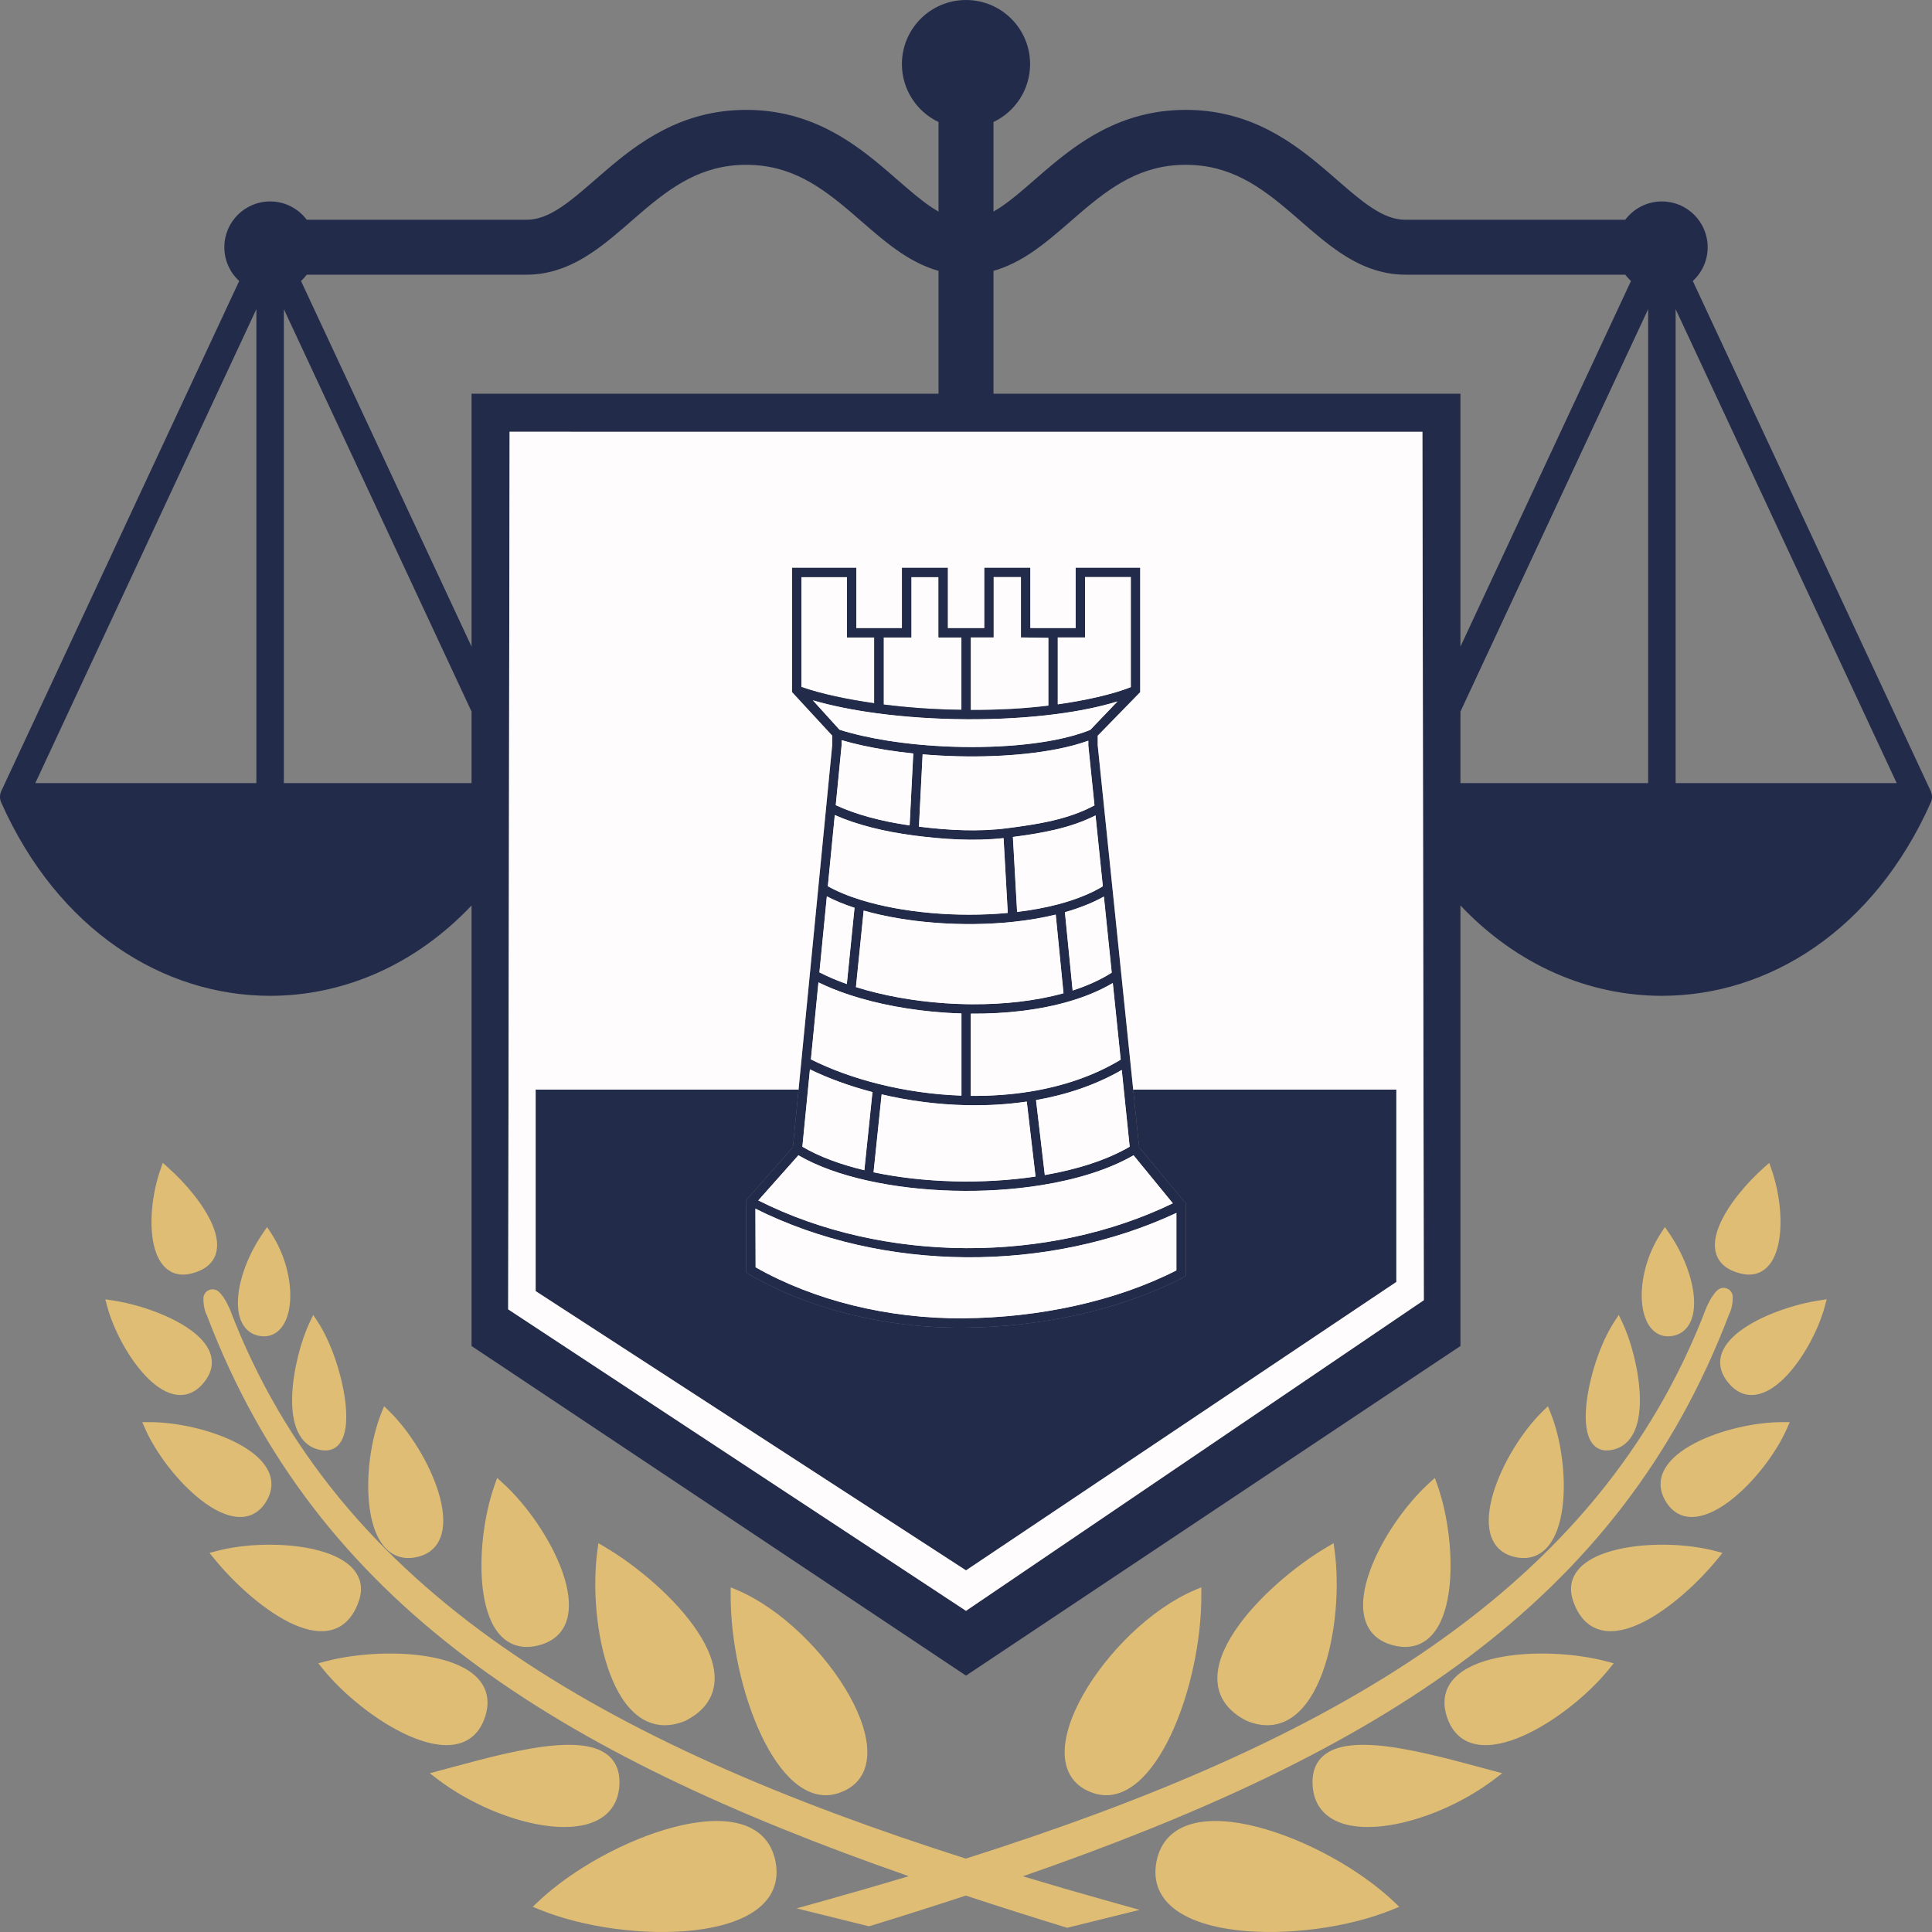 <svg width="200" height="200" viewBox="0 0 200 200" fill="none" xmlns="http://www.w3.org/2000/svg">
<rect x="0" y="0" width="200" height="200" fill="#808080" stroke="none"/>
<path fill-rule="evenodd" clip-rule="evenodd" d="M176.777 25.592C176.777 22.975 174.655 20.853 172.038 20.853C170.487 20.853 169.111 21.598 168.246 22.749H145.497C144.365 22.749 143.255 22.339 141.921 21.449C140.81 20.709 139.748 19.786 138.478 18.682C138.134 18.383 137.775 18.071 137.395 17.746C133.992 14.829 129.522 11.374 122.749 11.374C115.975 11.374 111.505 14.829 108.102 17.746C107.722 18.071 107.363 18.383 107.019 18.682C105.749 19.786 104.687 20.709 103.577 21.449C103.325 21.617 103.081 21.768 102.844 21.902V12.632C105.085 11.567 106.635 9.282 106.635 6.635C106.635 2.971 103.664 0 100 0C96.335 0 93.365 2.971 93.365 6.635C93.365 9.282 94.915 11.567 97.156 12.632V21.902C96.919 21.768 96.675 21.617 96.423 21.449C95.312 20.709 94.25 19.786 92.98 18.682C92.636 18.383 92.277 18.071 91.898 17.746C88.495 14.829 84.024 11.374 77.251 11.374C70.478 11.374 66.007 14.829 62.604 17.746C62.226 18.071 61.868 18.382 61.525 18.68L61.523 18.681L61.522 18.682C60.252 19.786 59.19 20.709 58.079 21.449C56.744 22.339 55.635 22.749 54.502 22.749H31.754C30.889 21.598 29.513 20.853 27.962 20.853C25.345 20.853 23.223 22.975 23.223 25.592C23.223 26.977 23.816 28.222 24.762 29.089L0.133 81.89C-0.041 82.263 -0.045 82.693 0.123 83.069C6.011 96.304 16.91 103.087 27.962 103.087C35.498 103.087 42.962 99.934 48.815 93.732V139.338L100 173.461L151.185 139.338V93.732C157.038 99.934 164.502 103.087 172.038 103.087C183.09 103.087 193.989 96.304 199.877 83.069C200.045 82.693 200.041 82.263 199.867 81.89L175.238 29.089C176.184 28.222 176.777 26.977 176.777 25.592ZM54.502 28.436C57.161 28.436 59.369 27.424 61.234 26.181C62.678 25.218 64.096 23.984 65.397 22.851L65.398 22.85C65.707 22.581 66.01 22.317 66.305 22.064C69.537 19.294 72.65 17.062 77.251 17.062C81.852 17.062 84.965 19.294 88.197 22.064C88.492 22.317 88.795 22.581 89.105 22.851C90.406 23.984 91.824 25.218 93.269 26.181C94.424 26.951 95.711 27.633 97.156 28.04V40.758H48.815V66.935L31.162 29.089C31.379 28.89 31.577 28.672 31.754 28.436H54.502ZM138.766 26.181C140.631 27.424 142.839 28.436 145.497 28.436H168.246C168.423 28.672 168.621 28.89 168.838 29.089L151.185 66.935V40.758H102.844V28.04C104.288 27.633 105.576 26.951 106.731 26.181C108.175 25.218 109.593 23.984 110.895 22.851C111.205 22.581 111.508 22.317 111.803 22.064C115.035 19.294 118.148 17.062 122.749 17.062C127.35 17.062 130.462 19.294 133.694 22.064C133.99 22.317 134.293 22.581 134.602 22.851C135.904 23.984 137.322 25.218 138.766 26.181ZM173.46 81.069V32.004L196.346 81.069H173.46ZM29.384 81.069V32.004L48.815 73.662V81.069H29.384ZM26.54 32.004V81.069H3.654L26.54 32.004ZM100 166.752L147.393 134.595L147.248 44.697L52.752 44.696L52.606 135.543L100 166.752ZM170.616 81.069V32.004L151.185 73.662V81.069H170.616Z" fill="#232B4B"/>
<path d="M109.499 72.913V65.988H112.322V59.74H117.062V71.131C115.137 71.9 112.269 72.52 109.499 72.913Z" fill="#FEFCFD"/>
<path d="M115.683 72.612L112.869 75.555C111.854 75.973 110.623 76.32 109.235 76.593C105.217 77.384 99.976 77.537 95.096 77.076C94.015 76.974 92.953 76.841 91.928 76.68C90.102 76.392 88.396 76.011 86.905 75.541L84.143 72.494C86.102 73.067 88.363 73.516 90.778 73.839C93.701 74.23 96.863 74.438 100.011 74.457C103.238 74.477 106.455 74.299 109.391 73.913C111.697 73.611 113.841 73.18 115.683 72.612Z" fill="#FEFCFD"/>
<path d="M95.128 85.576L95.508 78.088C100.314 78.5 105.431 78.332 109.422 77.546C110.608 77.313 111.703 77.023 112.664 76.675V77.184L113.302 83.371C110.573 84.85 107.429 85.327 104.282 85.736C101.278 86.125 98.171 85.953 95.128 85.576Z" fill="#FEFCFD"/>
<path d="M94.165 85.448C91.24 85.028 88.569 84.315 86.516 83.349L87.119 77.183V76.621C88.539 77.037 90.116 77.377 91.778 77.639C92.677 77.781 93.603 77.9 94.543 77.997L94.165 85.448Z" fill="#FEFCFD"/>
<path d="M89.126 93.165C87.813 92.76 86.652 92.281 85.696 91.74L86.416 84.371C88.666 85.376 91.515 86.085 94.559 86.483C97.61 86.881 100.784 87.099 103.89 86.76L104.325 94.507C99.094 94.998 93.371 94.478 89.126 93.165Z" fill="#FEFCFD"/>
<path d="M104.853 86.64C107.724 86.26 110.725 85.771 113.409 84.41L114.166 91.751C112.895 92.52 111.338 93.135 109.592 93.599C108.247 93.957 106.797 94.224 105.289 94.404L104.853 86.64Z" fill="#FEFCFD"/>
<path d="M88.606 102.184L89.406 94.262C93.85 95.529 99.646 95.982 104.885 95.427C106.412 95.266 107.897 95.018 109.29 94.678L110.094 102.822C107.218 103.621 103.934 103.981 100.613 103.961C100.415 103.959 100.216 103.957 100.018 103.953L99.919 103.951C99.313 103.938 98.707 103.912 98.103 103.874C98.073 103.872 98.043 103.87 98.013 103.868C97.942 103.864 97.872 103.859 97.801 103.854C94.532 103.628 91.347 103.048 88.606 102.184Z" fill="#FEFCFD"/>
<path d="M110.238 94.429C111.722 94.008 113.091 93.472 114.275 92.81L115.087 100.689C113.912 101.439 112.545 102.053 111.039 102.539L110.238 94.429Z" fill="#FEFCFD"/>
<path d="M87.665 101.869C86.634 101.505 85.68 101.099 84.825 100.657L85.594 92.789C86.443 93.235 87.41 93.63 88.462 93.973L87.665 101.869Z" fill="#FEFCFD"/>
<path d="M90.96 112.213C88.382 111.568 85.994 110.698 83.944 109.667L84.724 101.693C85.701 102.174 86.78 102.607 87.934 102.987C90.844 103.946 94.249 104.581 97.734 104.823C97.837 104.83 97.94 104.837 98.043 104.844C98.538 104.875 99.034 104.898 99.53 104.912V113.421C96.583 113.318 93.669 112.891 90.96 112.213Z" fill="#FEFCFD"/>
<path d="M110.752 103.643C112.375 103.164 113.88 102.542 115.198 101.76L116.016 109.696C113.224 111.389 110.009 112.454 106.637 113C104.624 113.326 102.559 113.465 100.498 113.443V104.931C104.077 104.961 107.644 104.561 110.752 103.643Z" fill="#FEFCFD"/>
<path d="M90.429 121.356L91.266 113.287C94.041 113.942 97.01 114.339 100.003 114.407C102.104 114.454 104.22 114.339 106.292 114.036L107.2 121.796C101.714 122.618 95.569 122.44 90.429 121.356Z" fill="#FEFCFD"/>
<path d="M89.478 121.142C86.979 120.544 84.775 119.726 83.061 118.708L83.843 110.7C85.776 111.64 87.971 112.438 90.318 113.051L89.478 121.142Z" fill="#FEFCFD"/>
<path d="M107.248 113.882C110.4 113.326 113.431 112.318 116.125 110.759L116.945 118.707C114.599 120.078 111.54 121.054 108.157 121.642L107.248 113.882Z" fill="#FEFCFD"/>
<path d="M107.812 122.684C111.421 122.103 114.759 121.087 117.347 119.595L121.413 124.567C108.531 130.807 91.469 130.807 78.495 124.268L82.65 119.593C84.589 120.727 87.059 121.601 89.798 122.212C95.286 123.437 101.946 123.629 107.812 122.684Z" fill="#FEFCFD"/>
<path d="M78.199 125.12C91.469 131.755 108.531 131.755 121.781 125.561V131.51C115.509 134.716 107.539 136.411 99.719 136.469C91.894 136.528 84.26 134.616 78.219 131.192L78.199 125.12Z" fill="#FEFCFD"/>
<path d="M55.45 133.655L100 162.565L144.549 132.707V112.797H117.309L117.925 118.77L122.749 124.567V132.101L122.489 132.237C116.016 135.612 107.781 137.38 99.726 137.44C91.673 137.501 83.755 135.522 77.493 131.895L77.251 131.755V131.068V124.229L82.082 118.765L82.666 112.797H55.45V133.655Z" fill="#232B4B"/>
<path d="M82.959 71.116V59.74H87.678V65.988H90.501V72.8C87.727 72.403 84.993 71.838 82.959 71.116Z" fill="#FEFCFD"/>
<path d="M99.53 73.481C96.732 73.447 94.079 73.261 91.469 72.931V65.988H94.333V59.74H97.156V65.988H99.53V73.481Z" fill="#FEFCFD"/>
<path fill-rule="evenodd" clip-rule="evenodd" d="M77.251 124.229V131.068V131.755L77.493 131.895C83.755 135.522 91.673 137.501 99.726 137.44C107.781 137.38 116.016 135.612 122.489 132.237L122.749 132.101V124.567L117.925 118.77L117.309 112.797L113.632 77.134V76.16L118.03 71.652V58.769H111.354V65.017L106.655 65.016V58.768L101.896 58.769V65.017H98.124V58.769H93.365V65.017H88.646V58.769H81.99V71.644L86.151 76.152V77.136L82.666 112.797L82.082 118.765L77.251 124.229ZM86.516 83.349C88.569 84.315 91.24 85.028 94.165 85.448L94.543 77.997C93.603 77.9 92.677 77.781 91.778 77.639C90.116 77.377 88.539 77.037 87.119 76.621V77.183L86.516 83.349ZM95.508 78.088L95.128 85.576C98.171 85.953 101.278 86.125 104.282 85.736C107.429 85.327 110.573 84.85 113.302 83.371L112.664 77.184V76.675C111.703 77.023 110.608 77.313 109.422 77.546C105.431 78.332 100.314 78.5 95.508 78.088ZM112.869 75.555L115.683 72.612C113.841 73.18 111.697 73.611 109.391 73.913C106.455 74.299 103.238 74.477 100.011 74.457C96.863 74.438 93.701 74.23 90.778 73.839C88.363 73.516 86.102 73.067 84.143 72.494L86.905 75.541C88.396 76.011 90.102 76.392 91.928 76.68C92.953 76.841 94.015 76.974 95.096 77.076C99.976 77.537 105.217 77.384 109.235 76.593C110.623 76.32 111.854 75.973 112.869 75.555ZM82.959 59.74V71.116C84.993 71.838 87.727 72.403 90.501 72.8V65.988H87.678V59.74H82.959ZM91.469 72.931C94.079 73.261 96.732 73.447 99.53 73.481V65.988H97.156V59.74H94.333V65.988H91.469V72.931ZM100.498 65.988V73.487C103.37 73.487 105.905 73.365 108.531 73.042V66.026L105.687 65.987V59.739L102.864 59.74V65.988H100.498ZM109.499 65.988V72.913C112.269 72.52 115.137 71.9 117.062 71.131V59.74H112.322V65.988H109.499ZM113.409 84.41C110.725 85.771 107.724 86.26 104.853 86.64L105.289 94.404C106.797 94.224 108.247 93.957 109.592 93.599C111.338 93.135 112.895 92.52 114.166 91.751L113.409 84.41ZM114.275 92.81C113.091 93.472 111.722 94.008 110.238 94.429L111.039 102.539C112.545 102.053 113.912 101.439 115.087 100.689L114.275 92.81ZM115.198 101.76C113.88 102.542 112.375 103.164 110.752 103.643C107.644 104.561 104.077 104.961 100.498 104.931V113.443C102.559 113.465 104.624 113.326 106.637 113C110.009 112.454 113.224 111.389 116.016 109.696L115.198 101.76ZM116.125 110.759C113.431 112.318 110.4 113.326 107.248 113.882L108.157 121.642C111.54 121.054 114.599 120.078 116.945 118.707L116.125 110.759ZM117.347 119.595C114.759 121.087 111.421 122.103 107.812 122.684C101.946 123.629 95.286 123.437 89.798 122.212C87.059 121.601 84.589 120.727 82.65 119.593L78.495 124.268C91.469 130.807 108.531 130.807 121.413 124.567L117.347 119.595ZM121.781 125.561C108.531 131.755 91.469 131.755 78.199 125.12L78.219 131.192C84.26 134.616 91.894 136.528 99.719 136.469C107.539 136.411 115.509 134.716 121.781 131.51V125.561ZM83.061 118.708C84.775 119.726 86.979 120.544 89.478 121.142L90.318 113.051C87.971 112.438 85.776 111.64 83.843 110.7L83.061 118.708ZM83.944 109.667C85.994 110.698 88.382 111.568 90.96 112.213C93.669 112.891 96.583 113.318 99.53 113.421V104.912C99.034 104.898 98.538 104.875 98.043 104.844C97.94 104.837 97.837 104.83 97.734 104.823C94.249 104.581 90.844 103.946 87.934 102.987C86.78 102.607 85.701 102.174 84.724 101.693L83.944 109.667ZM84.825 100.657C85.68 101.099 86.634 101.505 87.665 101.869L88.462 93.973C87.41 93.63 86.443 93.235 85.594 92.789L84.825 100.657ZM85.696 91.74C86.652 92.281 87.813 92.76 89.126 93.165C93.371 94.478 99.094 94.998 104.325 94.507L103.89 86.76C100.784 87.099 97.61 86.881 94.559 86.483C91.515 86.085 88.666 85.376 86.416 84.371L85.696 91.74ZM89.406 94.262L88.606 102.184C91.347 103.048 94.532 103.628 97.801 103.854C97.872 103.859 97.942 103.864 98.013 103.868C98.043 103.87 98.073 103.872 98.103 103.874C98.707 103.912 99.313 103.938 99.919 103.951L100.018 103.953C100.216 103.957 100.415 103.959 100.613 103.961C103.934 103.981 107.218 103.621 110.094 102.822L109.29 94.678C107.897 95.018 106.412 95.266 104.885 95.427C99.646 95.982 93.85 95.529 89.406 94.262ZM91.266 113.287L90.429 121.356C95.569 122.44 101.714 122.618 107.2 121.796L106.292 114.036C104.22 114.339 102.104 114.454 100.003 114.407C97.01 114.339 94.041 113.942 91.266 113.287Z" fill="#232B4B"/>
<path fill-rule="evenodd" clip-rule="evenodd" d="M86.516 83.349C88.569 84.315 91.24 85.028 94.165 85.448L94.543 77.997C93.603 77.9 92.677 77.781 91.778 77.639C90.116 77.377 88.539 77.037 87.119 76.621V77.183L86.516 83.349ZM95.508 78.088L95.128 85.576C98.171 85.953 101.278 86.125 104.282 85.736C107.429 85.327 110.573 84.85 113.302 83.371L112.664 77.184V76.675C111.703 77.023 110.608 77.313 109.422 77.546C105.431 78.332 100.314 78.5 95.508 78.088ZM112.869 75.555L115.683 72.612C113.841 73.18 111.697 73.611 109.391 73.913C106.455 74.299 103.238 74.477 100.011 74.457C96.863 74.438 93.701 74.23 90.778 73.839C88.363 73.516 86.102 73.067 84.143 72.494L86.905 75.541C88.396 76.011 90.102 76.392 91.928 76.68C92.953 76.841 94.015 76.974 95.096 77.076C99.976 77.537 105.217 77.384 109.235 76.593C110.623 76.32 111.854 75.973 112.869 75.555ZM109.499 65.988V72.913C112.269 72.52 115.137 71.9 117.062 71.131V59.74H112.322V65.988H109.499ZM113.409 84.41C110.725 85.771 107.724 86.26 104.853 86.64L105.289 94.404C106.797 94.224 108.247 93.957 109.592 93.599C111.338 93.135 112.895 92.52 114.166 91.751L113.409 84.41ZM114.275 92.81C113.091 93.472 111.722 94.008 110.238 94.429L111.039 102.539C112.545 102.053 113.912 101.439 115.087 100.689L114.275 92.81ZM115.198 101.76C113.88 102.542 112.375 103.164 110.752 103.643C107.644 104.561 104.077 104.961 100.498 104.931V113.443C102.559 113.465 104.624 113.326 106.637 113C110.009 112.454 113.224 111.389 116.016 109.696L115.198 101.76ZM116.125 110.759C113.431 112.318 110.4 113.326 107.248 113.882L108.157 121.642C111.54 121.054 114.599 120.078 116.945 118.707L116.125 110.759ZM117.347 119.595C114.759 121.087 111.421 122.103 107.812 122.684C101.946 123.629 95.286 123.437 89.798 122.212C87.059 121.601 84.589 120.727 82.65 119.593L78.495 124.268C91.469 130.807 108.531 130.807 121.413 124.567L117.347 119.595ZM121.781 125.561C108.531 131.755 91.469 131.755 78.199 125.12L78.219 131.192C84.26 134.616 91.894 136.528 99.719 136.469C107.539 136.411 115.509 134.716 121.781 131.51V125.561ZM83.061 118.708C84.775 119.726 86.979 120.544 89.478 121.142L90.318 113.051C87.971 112.438 85.776 111.64 83.843 110.7L83.061 118.708ZM83.944 109.667C85.994 110.698 88.382 111.568 90.96 112.213C93.669 112.891 96.583 113.318 99.53 113.421V104.912C99.034 104.898 98.538 104.875 98.043 104.844C97.94 104.837 97.837 104.83 97.734 104.823C94.249 104.581 90.844 103.946 87.934 102.987C86.78 102.607 85.701 102.174 84.724 101.693L83.944 109.667ZM84.825 100.657C85.68 101.099 86.634 101.505 87.665 101.869L88.462 93.973C87.41 93.63 86.443 93.235 85.594 92.789L84.825 100.657ZM85.696 91.74C86.652 92.281 87.813 92.76 89.126 93.165C93.371 94.478 99.094 94.998 104.325 94.507L103.89 86.76C100.784 87.099 97.61 86.881 94.559 86.483C91.515 86.085 88.666 85.376 86.416 84.371L85.696 91.74ZM89.406 94.262L88.606 102.184C91.347 103.048 94.532 103.628 97.801 103.854C97.872 103.859 97.942 103.864 98.013 103.868C98.043 103.87 98.073 103.872 98.103 103.874C98.707 103.912 99.313 103.938 99.919 103.951L100.018 103.953C100.216 103.957 100.415 103.959 100.613 103.961C103.934 103.981 107.218 103.621 110.094 102.822L109.29 94.678C107.897 95.018 106.412 95.266 104.885 95.427C99.646 95.982 93.85 95.529 89.406 94.262ZM91.266 113.287L90.429 121.356C95.569 122.44 101.714 122.618 107.2 121.796L106.292 114.036C104.22 114.339 102.104 114.454 100.003 114.407C97.01 114.339 94.041 113.942 91.266 113.287Z" fill="#FEFCFD"/>
<path fill-rule="evenodd" clip-rule="evenodd" d="M100 166.752L147.393 134.595L147.248 44.697L52.752 44.696L52.606 135.543L100 166.752ZM100 162.565L55.45 133.655V112.797H82.666L86.151 77.136V76.152L81.99 71.644V58.769H88.646V65.017H93.365V58.769H98.124V65.017H101.896V58.769L106.655 58.768V65.016L111.354 65.017V58.769H118.03V71.652L113.632 76.16V77.134L117.309 112.797H144.549V132.707L100 162.565Z" fill="#FEFCFD"/>
<path d="M100.498 73.487V65.988H102.864V59.74L105.687 59.739V65.987L108.531 66.026V73.042C105.905 73.365 103.37 73.487 100.498 73.487Z" fill="#FEFCFD"/>
<path fill-rule="evenodd" clip-rule="evenodd" d="M16.852 120.379L17.383 120.852C19.201 122.469 21.146 124.76 22.011 126.843C22.442 127.881 22.637 128.945 22.32 129.866C21.991 130.823 21.158 131.497 19.829 131.831C18.687 132.118 17.747 131.857 17.059 131.171C16.401 130.515 16.022 129.521 15.834 128.425C15.457 126.224 15.807 123.35 16.617 121.048L16.852 120.379ZM27.649 127.021L28.038 127.613C29.544 129.907 30.172 132.591 30.031 134.682C29.96 135.725 29.695 136.667 29.205 137.338C28.698 138.034 27.95 138.43 27.017 138.319C26.11 138.212 25.456 137.714 25.069 136.972C24.693 136.254 24.575 135.329 24.647 134.328C24.791 132.321 25.71 129.835 27.247 127.605L27.649 127.021ZM10.9 134.507L11.614 134.612C14.057 134.971 17.268 136.01 19.439 137.475C20.52 138.204 21.409 139.082 21.764 140.095C22.137 141.158 21.89 142.27 20.912 143.34C20.478 143.814 19.996 144.132 19.475 144.291C18.953 144.451 18.421 144.443 17.901 144.31C16.878 144.05 15.886 143.306 15.004 142.362C13.232 140.465 11.716 137.564 11.085 135.199L10.9 134.507ZM32.426 136.118L32.89 136.827C34.251 138.904 35.377 142.223 35.73 144.975C35.905 146.345 35.898 147.638 35.589 148.584C35.433 149.062 35.187 149.49 34.81 149.781C34.422 150.081 33.942 150.199 33.402 150.135C32.123 149.983 31.289 149.222 30.81 148.171C30.342 147.145 30.2 145.833 30.247 144.479C30.341 141.768 31.2 138.688 32.062 136.882L32.426 136.118ZM39.762 145.57L40.271 146.066C42.444 148.183 44.527 151.576 45.423 154.592C45.869 156.096 46.039 157.567 45.724 158.759C45.564 159.362 45.277 159.903 44.831 160.331C44.385 160.761 43.802 161.055 43.089 161.201C42.375 161.347 41.721 161.305 41.138 161.087C40.556 160.869 40.073 160.486 39.681 159.997C38.906 159.029 38.461 157.615 38.256 156.061C37.845 152.946 38.368 149.02 39.496 146.227L39.762 145.57ZM27.616 151.981C28.24 153.035 28.296 154.227 27.548 155.451C27.181 156.051 26.723 156.484 26.186 156.745C25.65 157.006 25.065 157.081 24.469 157.018C23.294 156.894 22.038 156.23 20.851 155.316C18.47 153.48 16.154 150.465 15.016 147.88L14.726 147.222L15.45 147.22C18.312 147.21 21.968 148.033 24.596 149.417C25.905 150.106 27.015 150.965 27.616 151.981ZM51.465 152.998L51.993 153.474C54.523 155.755 57.064 159.419 58.23 162.743C58.812 164.401 59.072 166.033 58.762 167.387C58.442 168.784 57.52 169.844 55.874 170.296C55.017 170.531 54.238 170.55 53.54 170.362C52.84 170.174 52.255 169.787 51.775 169.262C50.829 168.225 50.288 166.641 50.03 164.883C49.511 161.354 50.086 156.837 51.226 153.665L51.465 152.998ZM61.946 159.751L62.562 160.112C65.939 162.093 69.959 165.486 72.21 168.895C73.332 170.596 74.056 172.361 73.973 173.991C73.887 175.669 72.953 177.11 70.981 178.122L70.964 178.131L70.946 178.139C69.068 178.917 67.432 178.659 66.095 177.668C64.791 176.702 63.814 175.073 63.112 173.18C61.706 169.386 61.321 164.294 61.849 160.455L61.946 159.751ZM37.288 163.792C37.432 164.402 37.386 165.062 37.14 165.763C36.523 167.525 35.47 168.498 34.12 168.777C32.816 169.047 31.345 168.644 29.912 167.928C27.036 166.491 24.018 163.643 22.144 161.319L21.69 160.756L22.392 160.568C25.34 159.783 29.405 159.665 32.53 160.39C34.088 160.752 35.477 161.337 36.365 162.214C36.815 162.658 37.143 163.183 37.288 163.792ZM75.64 164.317L76.3 164.597C80.898 166.553 85.425 171.101 87.88 175.448C89.106 177.619 89.85 179.8 89.782 181.627C89.748 182.548 89.506 183.396 88.996 184.1C88.484 184.807 87.726 185.333 86.725 185.647C85.109 186.155 83.579 185.63 82.246 184.502C80.924 183.382 79.753 181.637 78.781 179.574C76.834 175.443 75.615 169.888 75.637 165.029L75.64 164.317ZM50.385 175.465C50.538 176.166 50.481 176.936 50.203 177.767C49.924 178.599 49.505 179.25 48.959 179.724C48.413 180.199 47.762 180.475 47.052 180.591C45.65 180.82 44.007 180.426 42.364 179.706C39.069 178.26 35.529 175.384 33.402 172.746L32.948 172.183L33.65 171.996C36.955 171.115 41.54 170.867 45.064 171.626C46.82 172.005 48.381 172.648 49.372 173.651C49.874 174.159 50.231 174.763 50.385 175.465ZM63.695 182.609C64.027 183.214 64.168 183.947 64.119 184.805C64.02 186.554 63.167 187.756 61.825 188.437C60.519 189.101 58.789 189.253 56.924 189.048C53.186 188.636 48.669 186.761 45.248 184.145L44.487 183.563L45.415 183.316C45.837 183.203 46.272 183.086 46.715 182.967C50.182 182.032 54.225 180.942 57.496 180.68C59.334 180.533 61.017 180.638 62.234 181.246C62.855 181.556 63.361 182 63.695 182.609ZM78.98 190.136C79.632 190.795 80.078 191.655 80.284 192.72C80.491 193.785 80.397 194.745 80.037 195.594C79.677 196.439 79.064 197.143 78.279 197.718C76.719 198.859 74.437 199.524 71.888 199.818C66.782 200.407 60.365 199.534 55.821 197.667L55.149 197.391L55.673 196.891C59.205 193.523 64.85 190.41 69.821 189.128C72.303 188.488 74.676 188.289 76.553 188.792C77.498 189.045 78.33 189.48 78.98 190.136Z" fill="#DFBD74"/>
<path fill-rule="evenodd" clip-rule="evenodd" d="M182.617 120.852L183.148 120.379L183.383 121.048C184.192 123.35 184.543 126.224 184.166 128.425C183.978 129.521 183.599 130.515 182.941 131.171C182.253 131.857 181.313 132.118 180.171 131.831C178.842 131.497 178.008 130.823 177.68 129.866C177.363 128.945 177.559 127.881 177.989 126.843C178.854 124.76 180.799 122.469 182.617 120.852ZM171.962 127.613L172.351 127.021L172.753 127.605C174.29 129.835 175.209 132.321 175.353 134.328C175.425 135.329 175.307 136.254 174.931 136.972C174.544 137.714 173.89 138.212 172.983 138.319C172.051 138.43 171.302 138.034 170.795 137.338C170.304 136.667 170.04 135.725 169.969 134.682C169.828 132.591 170.456 129.907 171.962 127.613ZM188.385 134.612L189.1 134.507L188.915 135.199C188.284 137.564 186.768 140.465 184.996 142.362C184.114 143.306 183.122 144.05 182.099 144.31C181.579 144.443 181.047 144.451 180.525 144.291C180.004 144.132 179.522 143.814 179.088 143.34C178.11 142.27 177.863 141.158 178.236 140.095C178.591 139.082 179.48 138.204 180.56 137.475C182.732 136.01 185.943 134.971 188.385 134.612ZM159.729 146.066L160.238 145.57L160.503 146.227C161.632 149.02 162.155 152.946 161.744 156.061C161.539 157.615 161.094 159.029 160.319 159.997C159.927 160.486 159.444 160.869 158.862 161.087C158.279 161.305 157.625 161.347 156.911 161.201C156.198 161.055 155.615 160.761 155.168 160.331C154.723 159.903 154.436 159.362 154.276 158.759C153.961 157.567 154.131 156.096 154.577 154.592C155.473 151.576 157.555 148.183 159.729 146.066ZM172.452 155.451C171.704 154.227 171.76 153.035 172.384 151.981C172.985 150.965 174.095 150.106 175.404 149.417C178.032 148.033 181.688 147.21 184.55 147.22L185.274 147.222L184.984 147.88C183.846 150.465 181.53 153.48 179.149 155.316C177.962 156.23 176.706 156.894 175.531 157.018C174.935 157.081 174.35 157.006 173.814 156.745C173.277 156.484 172.819 156.051 172.452 155.451ZM148.006 153.474L148.535 152.998L148.774 153.665C149.914 156.837 150.489 161.354 149.97 164.883C149.712 166.641 149.171 168.225 148.225 169.262C147.745 169.787 147.16 170.174 146.46 170.362C145.762 170.55 144.982 170.531 144.126 170.296C142.48 169.844 141.558 168.784 141.238 167.387C140.928 166.033 141.188 164.401 141.77 162.743C142.936 159.419 145.477 155.755 148.006 153.474ZM137.438 160.112L138.054 159.751L138.151 160.455C138.679 164.294 138.294 169.386 136.888 173.18C136.186 175.073 135.208 176.702 133.905 177.668C132.568 178.659 130.932 178.917 129.054 178.139L129.036 178.131L129.019 178.122C127.047 177.11 126.113 175.669 126.027 173.991C125.944 172.361 126.668 170.596 127.79 168.895C130.041 165.486 134.06 162.093 137.438 160.112ZM162.86 165.763C162.614 165.062 162.568 164.402 162.712 163.792C162.857 163.183 163.185 162.658 163.635 162.214C164.523 161.337 165.912 160.752 167.47 160.39C170.595 159.665 174.66 159.783 177.608 160.568L178.31 160.756L177.856 161.319C175.982 163.643 172.964 166.491 170.088 167.928C168.655 168.644 167.184 169.047 165.88 168.777C164.53 168.498 163.477 167.525 162.86 165.763ZM123.7 164.597L124.36 164.317L124.363 165.029C124.385 169.888 123.166 175.443 121.219 179.574C120.247 181.637 119.076 183.382 117.753 184.502C116.421 185.63 114.891 186.155 113.275 185.647C112.274 185.333 111.517 184.807 111.004 184.1C110.494 183.396 110.252 182.548 110.218 181.627C110.15 179.8 110.894 177.619 112.12 175.448C114.575 171.101 119.102 166.553 123.7 164.597ZM149.797 177.767C149.519 176.936 149.462 176.166 149.615 175.465C149.769 174.763 150.126 174.159 150.628 173.651C151.619 172.648 153.18 172.005 154.936 171.626C158.46 170.867 163.046 171.115 166.35 171.996L167.052 172.183L166.598 172.746C164.471 175.384 160.93 178.26 157.636 179.706C155.993 180.426 154.35 180.82 152.948 180.591C152.238 180.475 151.587 180.199 151.04 179.724C150.495 179.25 150.076 178.599 149.797 177.767ZM135.881 184.805C135.832 183.947 135.973 183.214 136.305 182.609C136.639 182 137.145 181.556 137.766 181.246C138.983 180.638 140.666 180.533 142.504 180.68C145.775 180.942 149.818 182.032 153.285 182.967C153.728 183.086 154.163 183.203 154.585 183.316L155.513 183.563L154.752 184.145C151.331 186.761 146.814 188.636 143.076 189.048C141.211 189.253 139.481 189.101 138.174 188.437C136.833 187.756 135.98 186.554 135.881 184.805ZM119.716 192.72C119.922 191.655 120.368 190.795 121.02 190.136C121.67 189.48 122.502 189.045 123.447 188.792C125.324 188.289 127.697 188.488 130.179 189.128C135.15 190.41 140.795 193.523 144.327 196.891L144.851 197.391L144.179 197.667C139.634 199.534 133.218 200.407 128.112 199.818C125.563 199.524 123.281 198.859 121.721 197.718C120.936 197.143 120.323 196.439 119.963 195.594C119.602 194.745 119.509 193.785 119.716 192.72Z" fill="#DFBD74"/>
<path fill-rule="evenodd" clip-rule="evenodd" d="M167.11 136.827L167.574 136.118L167.938 136.882C168.8 138.688 169.659 141.768 169.753 144.479C169.8 145.833 169.658 147.145 169.19 148.171C168.711 149.222 167.877 149.983 166.598 150.135C166.058 150.199 165.578 150.081 165.189 149.781C164.813 149.49 164.567 149.062 164.411 148.584C164.102 147.638 164.095 146.345 164.27 144.975C164.623 142.223 165.749 138.904 167.11 136.827Z" fill="#DFBD74"/>
<path d="M177.767 133.579C178.041 133.319 178.445 133.247 178.793 133.393C179.142 133.539 179.37 133.877 179.374 134.253C179.379 134.806 179.293 135.243 179.195 135.559C179.146 135.716 179.094 135.842 179.05 135.935C179.036 135.966 179.022 135.993 179.01 136.017C167.628 165.994 142.725 181.438 105.886 194.234C108.716 195.087 111.597 195.922 114.526 196.743L117.966 197.708L110.471 199.564C106.964 198.487 103.467 197.382 99.984 196.23C96.654 197.327 93.311 198.382 89.959 199.411L82.464 197.555L85.905 196.591C88.672 195.815 91.395 195.027 94.074 194.223C57.493 181.459 32.754 166.019 21.42 136.17C21.37 136.073 21.3 135.92 21.235 135.711C21.137 135.396 21.051 134.959 21.056 134.406C21.06 134.03 21.288 133.692 21.637 133.546C21.986 133.399 22.389 133.472 22.663 133.731C23.012 134.06 23.294 134.534 23.464 134.847C23.559 135.035 23.758 135.432 23.79 135.515C34.936 164.811 62.578 180.475 99.975 192.403C137.616 180.456 165.447 164.784 176.641 135.363C176.701 135.206 176.883 134.852 176.966 134.695C177.137 134.382 177.419 133.908 177.767 133.579Z" fill="#DFBD74"/>
</svg>

